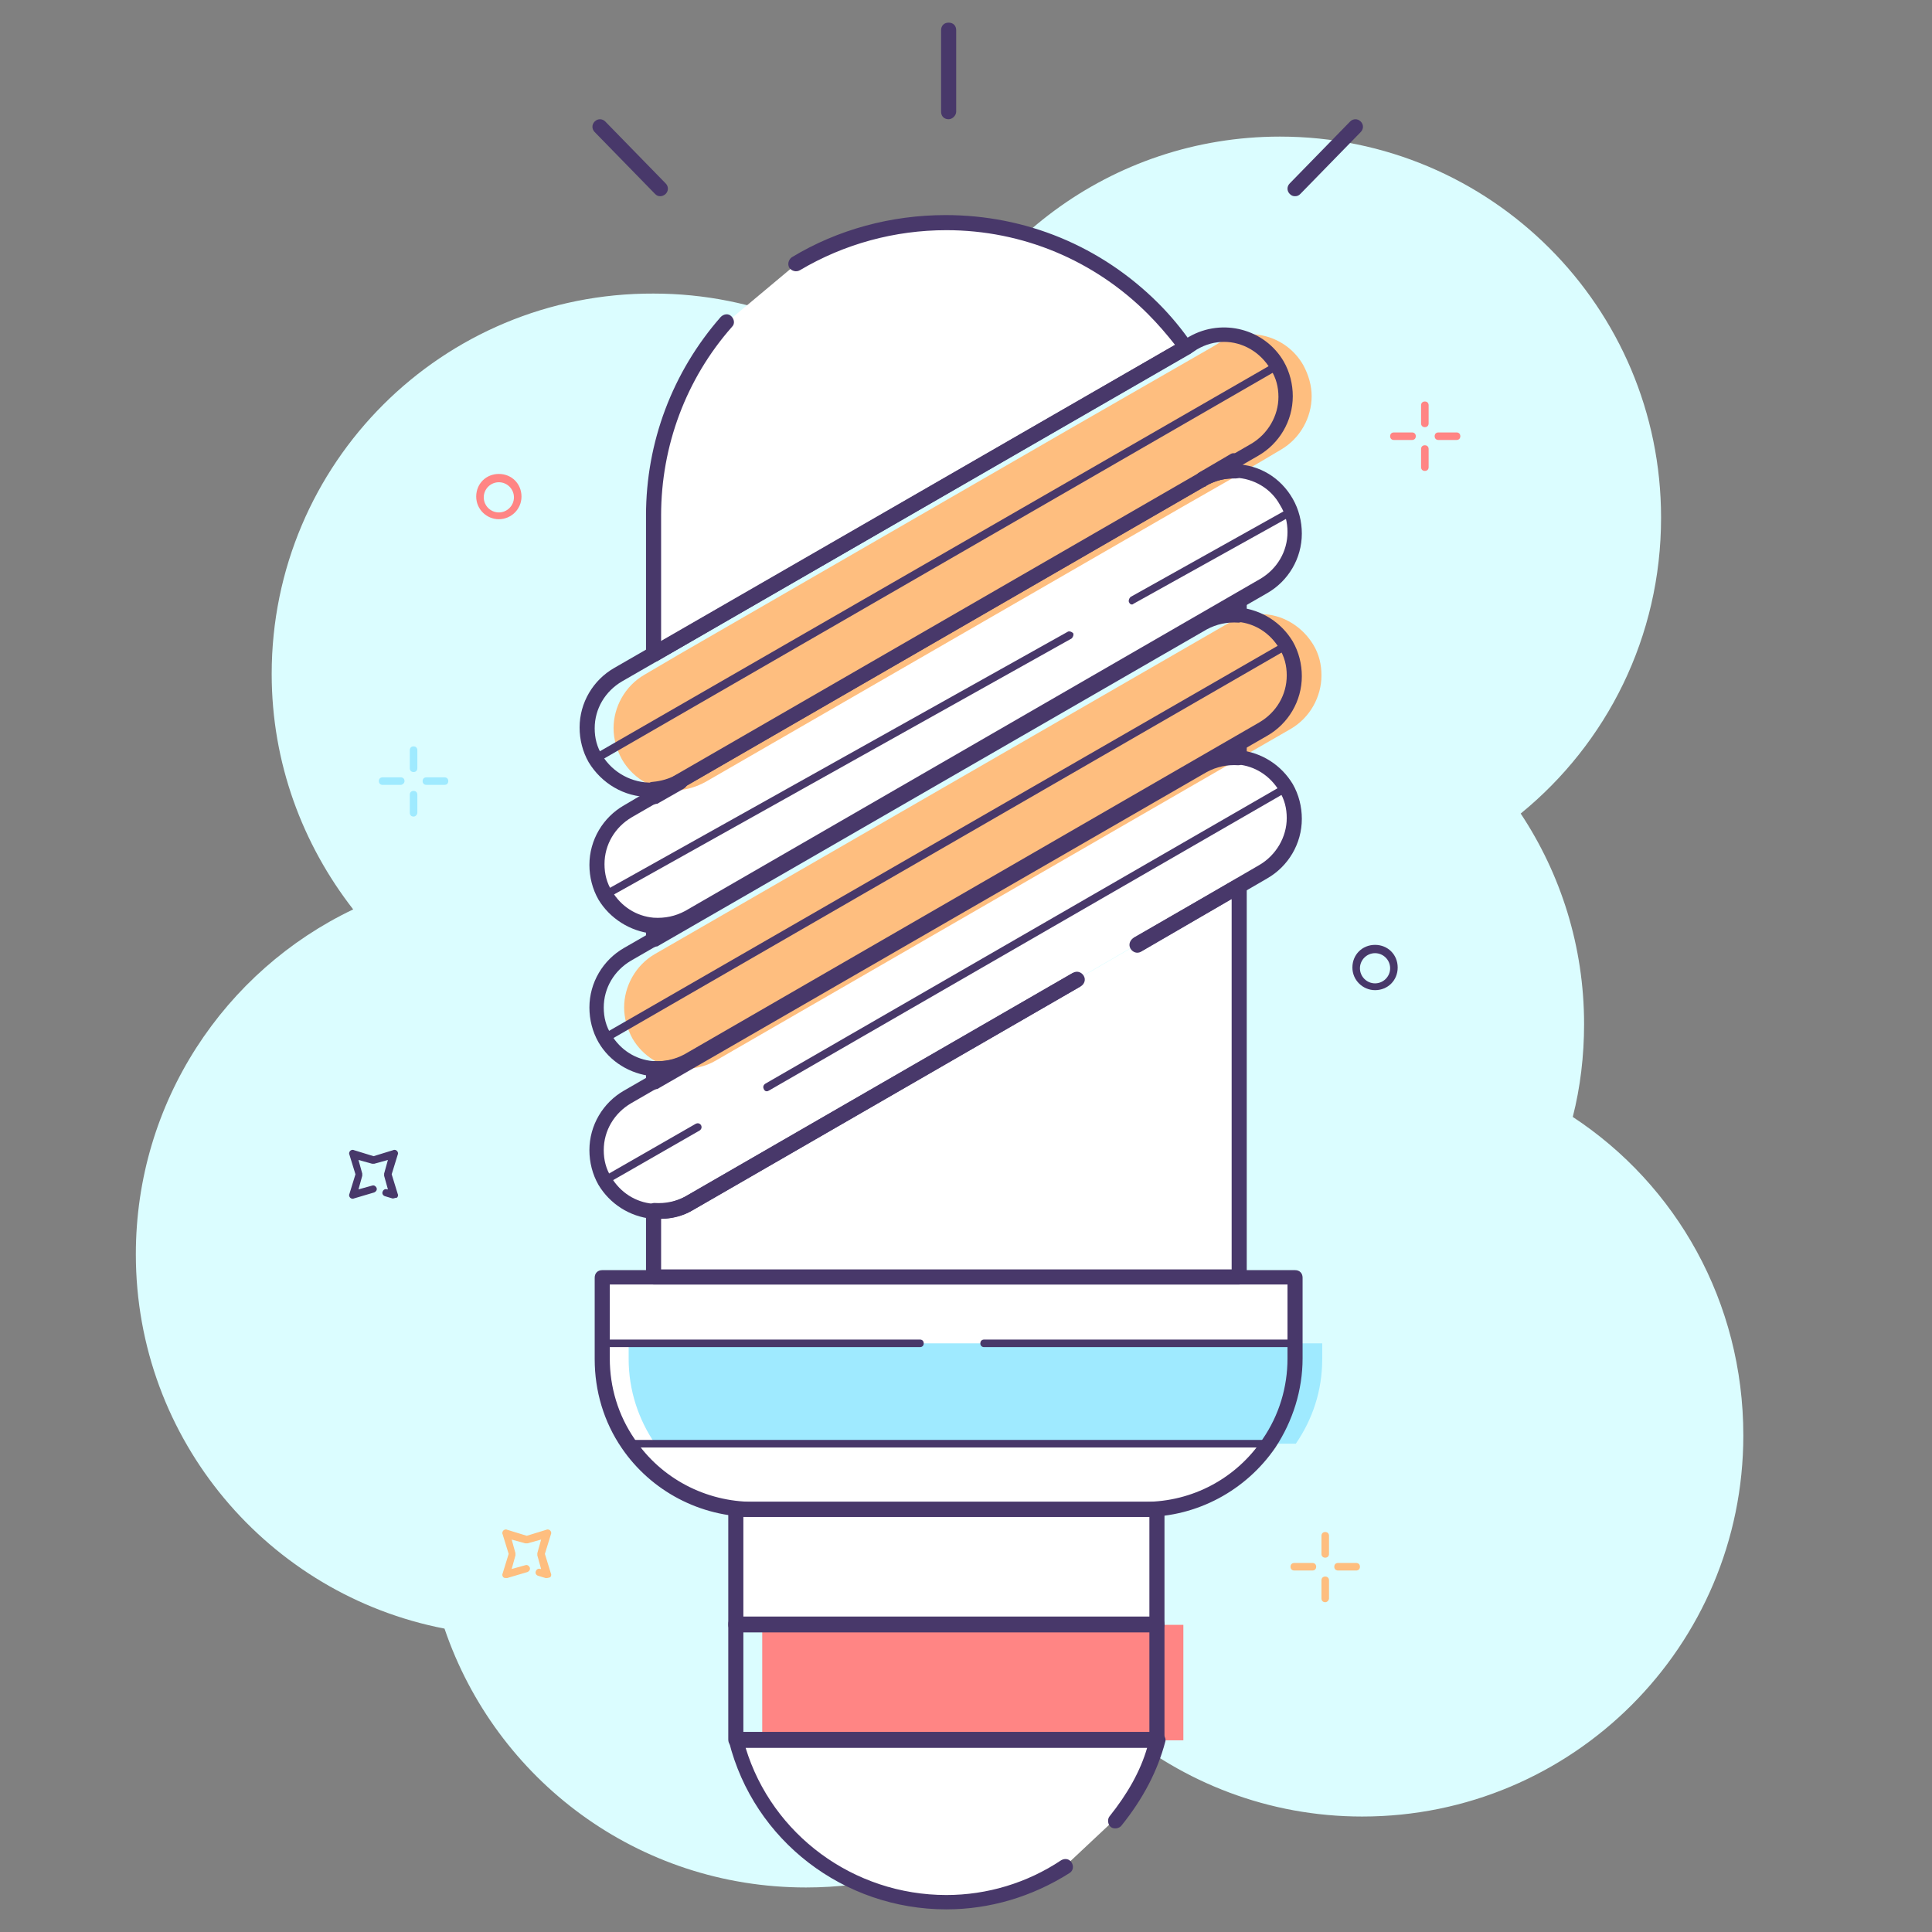 <svg xmlns="http://www.w3.org/2000/svg" id="Layer_1" x="0" y="0" enable-background="new 0 0 256 256" version="1.1" viewBox="0 0 256 256" xml:space="preserve"><rect x="0" y="0" width="256" height="256" fill="#808080" stroke="none"/><style>.st0{fill:#DBFDFF;}
	.st1{fill:#FFFFFF;}
	.st2{fill:#FEBE7F;}
	.st3{fill:#9FEAFF;}
	.st4{fill:#FF8584;}
	.st5{fill:#48386A;}</style><path d="M208.4 148c1-3.9 1.5-8.1 1.5-12.3 0-10.3-3.1-19.9-8.4-27.9 11.4-9.3 18.6-23.4 18.6-39.2 0-27.9-22.6-50.5-50.5-50.5-22.4 0-41.4 14.6-48 34.9-9.1-8.7-21.4-14.1-35-14.1-28-.1-50.6 22.5-50.6 50.4 0 11.8 4.1 22.6 10.8 31.2-17 8.1-28.8 25.5-28.8 45.7 0 24.6 17.6 45.1 40.9 49.6 6.8 20 25.6 34.3 47.9 34.3 17 0 32.1-8.4 41.2-21.3 8.8 7.4 20.1 11.9 32.5 11.9 27.9 0 50.5-22.6 50.5-50.5 0-17.7-8.9-33.2-22.6-42.2zm-100.1-13.1c.2-.1.4-.2.7-.3V135.8c-.3-.3-.5-.6-.7-.9z" class="st0"/><path d="M105.5 35c5.8-3.5 12.6-5.5 19.9-5.5 10.7 0 20.4 4.3 27.5 11.4 1.6 1.6 3 3.3 4.3 5.1L86.6 86.7V68.3c0-9.8 3.6-18.8 9.7-25.6l9.2-7.7zM150.8 125.1l13.4-7.7v51.9H86.6v-8.8c1.6.2 3.3-.2 4.8-1.1l51.3-29.6 8.1-4.7zM171.6 70.6c0 2.8-1.5 5.6-4.1 7.1l-3.3 1.9-72.8 42c-1.5.9-3.2 1.2-4.8 1.1-2.5-.2-4.9-1.7-6.3-4-.7-1.3-1.1-2.7-1.1-4.1 0-2.8 1.5-5.6 4.1-7.1l3.3-1.9 3.5-2 63.1-36.4 6.3-3.6c1.4-.8 2.9-1.1 4.3-1.1 2.7.1 5.3 1.5 6.8 4.1.7 1.2 1 2.6 1 4z" class="st1"/><path d="m142.6 129.8-51.3 29.6c-1.5.9-3.2 1.2-4.8 1.1-2.5-.2-4.9-1.7-6.3-4-.7-1.3-1.1-2.7-1.1-4.1 0-2.8 1.5-5.6 4.1-7.1l3.3-1.9 72.8-42c1.5-.9 3.2-1.2 4.8-1.1 2.5.2 4.9 1.7 6.3 4 .7 1.3 1.1 2.7 1.1 4.1 0 2.8-1.5 5.6-4.1 7.1l-3.3 1.9-13.4 7.7-8.1 4.7zM171.6 169.2V180c0 4.2-1.3 8-3.5 11.2-3.6 5.3-9.6 8.7-16.5 8.7H99.7c-6.8 0-12.9-3.4-16.5-8.7-2.2-3.2-3.5-7.1-3.5-11.2v-10.8h91.9z" class="st1"/><path d="M97.5 200H153.3V215.3H97.5z" class="st1"/><path d="M141.1 247.3c-4.5 3-9.9 4.7-15.8 4.7-13.3 0-24.7-9.1-27.9-21.5h55.8c-1 4-3.1 7.6-5.6 10.7l-6.5 6.1z" class="st1"/><path d="M175.1 89.5c0 2.8-1.5 5.6-4.1 7.1l-3.3 1.9-72.8 42c-1.5.9-3.2 1.2-4.8 1.1-2.5-.2-4.9-1.6-6.3-4-.7-1.3-1.1-2.7-1.1-4.1 0-2.8 1.5-5.6 4.1-7.1l3.3-1.9 72.8-42c1.5-.9 3.2-1.2 4.8-1.1 2.5.2 4.9 1.7 6.3 4 .8 1.3 1.1 2.7 1.1 4.1zM141.8 56.8 160.6 46l1-.6c3.9-2.3 8.9-.9 11.1 3 .7 1.3 1.1 2.7 1.1 4.1 0 2.8-1.5 5.6-4.1 7.1l-2.7 1.6-4.1 2.4-6.3 3.6-63.1 36.4c-1.1.6-2.3 1-3.5 1.1-3 .2-6-1.3-7.6-4.1-.7-1.3-1.1-2.7-1.1-4.1 0-2.8 1.5-5.6 4.1-7.1l4.6-2.7 51.8-29.9z" class="st2"/><path d="M134 178h41.2v2.1c0 4.2-1.3 8-3.5 11.2H86.8c-2.2-3.2-3.5-7.1-3.5-11.2V178H134z" class="st3"/><path d="M101 215.3H156.8V230.6H101z" class="st4"/><path d="M86.6 106.6c-.2 0-.3 0-.5-.1-.3-.2-.5-.5-.5-.9v-1c0-.5.4-1 .9-1 1.1-.1 2.1-.4 3.1-.9.5-.3 1.1-.1 1.4.4.3.5.1 1.1-.4 1.4l-3.5 2c-.2 0-.4.1-.5.1zM86.6 87.7c-.2 0-.3 0-.5-.1-.3-.2-.5-.5-.5-.9V68.3c0-9.7 3.5-19 9.9-26.3.4-.4 1-.5 1.4-.1.4.4.5 1 .1 1.4-6.1 6.9-9.4 15.8-9.4 25V85l68.1-39.3c-1.1-1.4-2.3-2.8-3.6-4.1-7.1-7.1-16.6-11.1-26.7-11.1-6.8 0-13.5 1.8-19.4 5.3-.5.3-1.1.1-1.4-.3-.3-.5-.1-1.1.3-1.4 6.1-3.7 13.2-5.6 20.4-5.6 10.6 0 20.6 4.1 28.2 11.7 1.6 1.6 3.1 3.4 4.4 5.3.2.2.2.5.2.8-.1.3-.2.5-.5.6L87.1 87.6c-.2.1-.4.1-.5.1zM159.4 64.5c-.3 0-.7-.2-.9-.5-.3-.5-.1-1.1.4-1.4l4.1-2.4c.3-.2.6-.2.9 0 .3.1.5.4.6.7.1.4.2.9.2 1.4 0 .3 0 .6-.2.8-.2.2-.5.3-.8.3-1.3-.1-2.6.3-3.8.9-.1.2-.3.2-.5.2zM86.6 125.5c-.2 0-.3 0-.5-.1-.3-.2-.5-.5-.5-.9v-1.8c0-.3.1-.6.3-.7.2-.2.5-.3.8-.3 1.5.1 2.9-.2 4.2-.9l72.8-42c.3-.2.7-.2 1 0 .3.2.5.5.5.9v1.8c0 .3-.1.6-.3.7s-.5.3-.8.3c-1.5-.1-2.9.2-4.2.9l-72.8 42c-.2 0-.4.1-.5.1zM86.6 144.4c-.2 0-.3 0-.5-.1-.3-.2-.5-.5-.5-.9v-1.8c0-.3.1-.6.3-.7s.5-.3.8-.3c1.5.1 2.9-.2 4.2-.9l72.8-42c.3-.2.7-.2 1 0 .3.2.5.5.5.9v1.8c0 .3-.1.6-.3.7s-.5.3-.8.3c-1.5-.1-2.9.2-4.2.9l-72.8 42c-.2 0-.4.1-.5.1zM164.2 170.2H86.6c-.6 0-1-.4-1-1v-8.8c0-.3.1-.6.3-.7s.5-.3.8-.3c1.5.1 2.9-.2 4.2-.9l51.3-29.6c.5-.3 1.1-.1 1.4.4.3.5.1 1.1-.4 1.4l-51.3 29.6c-1.3.8-2.8 1.2-4.3 1.2v6.7h75.6v-49.1l-11.9 6.9c-.5.3-1.1.1-1.4-.4s-.1-1.1.4-1.4l13.4-7.7c.3-.2.7-.2 1 0 .3.2.5.5.5.9v51.9c0 .5-.4.9-1 .9z" class="st5"/><path d="M87.3 123.7h-.9c-2.9-.3-5.6-2-7.1-4.5-.8-1.4-1.2-3-1.2-4.6 0-3.3 1.8-6.3 4.6-7.9l6.8-4 69.3-40c1.5-.9 3.2-1.3 4.9-1.2 3.2.1 6 1.8 7.6 4.6.8 1.4 1.2 3 1.2 4.6 0 3.3-1.8 6.3-4.6 7.9l-3.3 1.9-72.8 42c-1.3.8-2.9 1.2-4.5 1.2zm76.1-60.3c-1.2 0-2.4.3-3.5.9l-76.2 44c-2.2 1.3-3.6 3.6-3.6 6.2 0 1.3.3 2.5 1 3.6 1.2 2 3.2 3.3 5.5 3.5 1.5.1 2.9-.2 4.2-.9l76.2-44c2.2-1.3 3.6-3.6 3.6-6.2 0-1.3-.3-2.5-1-3.6-1.2-2.2-3.5-3.5-5.9-3.6-.1.1-.2.1-.3.1z" class="st5"/><path d="M87.3 142.6h-.9c-2.9-.3-5.6-1.9-7.1-4.5-.8-1.4-1.2-3-1.2-4.6 0-3.3 1.8-6.3 4.6-7.9l3.3-1.9 72.8-42c1.7-1 3.5-1.4 5.4-1.2 3 .3 5.6 2 7.1 4.5.8 1.4 1.2 3 1.2 4.6 0 3.3-1.8 6.3-4.6 7.9l-3.3 1.9-72.8 42c-1.3.8-2.9 1.2-4.5 1.2zm76.1-60.3c-1.2 0-2.5.3-3.6 1l-76.2 44c-2.2 1.3-3.6 3.6-3.6 6.2 0 1.3.3 2.5 1 3.6 1.2 2 3.2 3.3 5.5 3.5 1.5.1 2.9-.2 4.2-.9l76.2-44c2.2-1.3 3.6-3.6 3.6-6.2 0-1.3-.3-2.5-1-3.6-1.2-2-3.2-3.3-5.5-3.5-.1-.1-.3-.1-.6-.1z" class="st5"/><path d="M87.3 161.5h-.9c-3-.3-5.6-2-7.1-4.5-.8-1.4-1.2-3-1.2-4.6 0-3.3 1.8-6.3 4.6-7.9l3.3-1.9 72.8-42c1.7-1 3.5-1.4 5.4-1.2 3 .3 5.6 2 7.1 4.5.8 1.4 1.2 3 1.2 4.6 0 3.3-1.8 6.3-4.6 7.9l-16.7 9.7c-.5.3-1.1.1-1.4-.4s-.1-1.1.4-1.4l16.7-9.7c2.2-1.3 3.6-3.7 3.6-6.2 0-1.3-.3-2.5-1-3.6-1.2-2-3.2-3.3-5.5-3.5-1.5-.1-2.9.2-4.2.9l-76.2 44c-2.2 1.3-3.6 3.6-3.6 6.2 0 1.3.3 2.5 1 3.6 1.2 2 3.2 3.3 5.5 3.5 1.5.1 2.9-.2 4.2-.9L142 129c.5-.3 1.1-.1 1.4.4.3.5.1 1.1-.4 1.4l-51.3 29.6c-1.2.7-2.8 1.1-4.4 1.1zM86 105.6c-3.3 0-6.3-1.8-8-4.6-.8-1.4-1.2-3-1.2-4.6 0-3.3 1.8-6.3 4.6-7.9L137.8 56l.5.9-.5-.9 19.8-11.4c4.4-2.5 10-1 12.5 3.3.8 1.4 1.2 3 1.2 4.6 0 3.3-1.8 6.3-4.6 7.9l-76.2 44c-1.2.7-2.5 1.1-3.9 1.2H86zm76.2-60.3c-1.2 0-2.4.3-3.6 1l-.9.6-75.3 43.4c-2.2 1.3-3.6 3.6-3.6 6.2 0 1.3.3 2.5 1 3.6 1.4 2.3 4 3.7 6.7 3.6 1.1-.1 2.1-.4 3.1-.9l76.2-44c2.2-1.3 3.6-3.7 3.6-6.2 0-1.3-.3-2.5-1-3.6-1.4-2.4-3.8-3.7-6.2-3.7zM168.1 191.8H83.3c-.2 0-.3-.1-.4-.2-2.3-3.4-3.6-7.4-3.6-11.5V178c0-.3.2-.5.5-.5h42.1c.3 0 .5.2.5.5s-.2.5-.5.5H80.3v1.6c0 3.9 1.1 7.6 3.2 10.7h84.4c2.1-3.2 3.2-6.9 3.2-10.7v-1.6h-40.7c-.3 0-.5-.2-.5-.5s.2-.5.5-.5h41.2c.3 0 .5.2.5.5v2.1c0 4.1-1.2 8.1-3.6 11.5 0 .1-.2.2-.4.2z" class="st5"/><path d="M151.7 201h-52c-6.9 0-13.4-3.4-17.3-9.1-2.4-3.5-3.6-7.6-3.6-11.8v-10.8c0-.6.4-1 1-1h91.8c.6 0 1 .4 1 1V180c0 4.2-1.3 8.3-3.6 11.8-3.9 5.7-10.4 9.2-17.3 9.2zm-70.9-30.8v9.8c0 3.8 1.1 7.5 3.3 10.7 3.5 5.2 9.4 8.3 15.7 8.3h51.9c6.3 0 12.1-3.1 15.6-8.3 2.2-3.2 3.3-6.9 3.3-10.7v-9.8H80.8z" class="st5"/><path d="M153.3 216.3H97.5c-.6 0-1-.4-1-1V200c0-.6.4-1 1-1h55.8c.6 0 1 .4 1 1v15.3c0 .5-.5 1-1 1zm-54.8-2h53.8V201H98.5v13.3z" class="st5"/><path d="M153.3 231.5H97.5c-.6 0-1-.4-1-1v-15.3c0-.6.4-1 1-1h55.8c.6 0 1 .4 1 1v15.3c0 .6-.5 1-1 1zm-54.8-2h53.8v-13.3H98.5v13.3z" class="st5"/><path d="M125.4 253c-13.6 0-25.5-9.1-28.8-22.2-.1-.3 0-.6.2-.9s.5-.4.8-.4h55.8c.3 0 .6.1.8.4s.3.6.2.9c-1 3.8-2.9 7.5-5.8 11.1-.3.4-1 .5-1.4.2-.4-.3-.5-1-.2-1.4 2.4-3 4.1-6 5-9.1H98.8c3.5 11.5 14.3 19.5 26.6 19.5 5.4 0 10.7-1.6 15.2-4.6.5-.3 1.1-.2 1.4.3s.2 1.1-.3 1.4c-4.9 3.1-10.5 4.8-16.3 4.8zM78.9 101c-.2 0-.3-.1-.4-.3-.1-.2-.1-.5.2-.7L169 48c.2-.1.5-.1.7.2.1.2.1.5-.2.7L79.2 101h-.3zM150 80.1c-.2 0-.3-.1-.4-.3-.1-.2 0-.5.2-.7l21.1-11.8c.2-.1.5 0 .7.2.1.2 0 .5-.2.7L150.2 80s-.1.1-.2.1zM80.2 119.1c-.2 0-.3-.1-.4-.3-.1-.2 0-.5.2-.7l61.5-34.4c.2-.1.5 0 .7.2.1.2 0 .5-.2.7L80.5 119c-.1.1-.2.1-.3.1zM80.2 138c-.2 0-.3-.1-.4-.3-.1-.2-.1-.5.2-.7l90.3-52c.2-.1.5-.1.7.2.1.2.1.5-.2.7L80.5 138h-.3zM101.6 144.6c-.2 0-.3-.1-.4-.3-.1-.2-.1-.5.2-.7l69-39.8c.2-.1.5-.1.7.2.1.2.1.5-.2.7l-69 39.8c-.2.1-.2.1-.3.1zM80.2 156.9c-.2 0-.3-.1-.4-.3-.1-.2-.1-.5.2-.7l12.2-7c.2-.1.5-.1.7.2.1.2.1.5-.2.7l-12.2 7c-.1.1-.2.1-.3.1zM125.7 15.8c-.6 0-1-.4-1-1V4c0-.6.4-1 1-1s1 .4 1 1v10.8c0 .5-.5 1-1 1zM87.5 26c-.3 0-.5-.1-.7-.3l-8-8.2c-.4-.4-.4-1 0-1.4.4-.4 1-.4 1.4 0l8 8.2c.4.4.4 1 0 1.4-.2.2-.5.3-.7.3zM171.6 26c-.3 0-.5-.1-.7-.3-.4-.4-.4-1 0-1.4l8-8.2c.4-.4 1-.4 1.4 0 .4.4.4 1 0 1.4l-8 8.2c-.2.2-.4.3-.7.3z" class="st5"/><g><path d="M182.2 131.2c-1.6 0-3-1.3-3-3s1.3-3 3-3 3 1.3 3 3-1.3 3-3 3zm0-4.9c-1.1 0-2 .9-2 2s.9 2 2 2 2-.9 2-2-.9-2-2-2z" class="st5"/></g><g><path d="M66.1 68.8c-1.6 0-3-1.3-3-3s1.3-3 3-3 3 1.3 3 3-1.4 3-3 3zm0-4.9c-1.1 0-2 .9-2 2s.9 2 2 2 2-.9 2-2-.9-2-2-2z" class="st4"/></g><g><path d="M52.1 158.8H52l-1-.3c-.3-.1-.4-.4-.3-.6.1-.3.4-.4.6-.3h.1l-.5-1.8v-.3l.5-1.8-1.8.5h-.3l-1.8-.5.5 1.8v.3l-.5 1.8 1.8-.5c.3-.1.5.1.6.3.1.3-.1.5-.3.6l-2.7.8c-.2.1-.4 0-.5-.1-.1-.1-.2-.3-.1-.5l.8-2.6-.8-2.6c-.1-.2 0-.4.1-.5.1-.1.3-.2.5-.1l2.6.8 2.6-.8c.2-.1.4 0 .5.1s.2.3.1.5l-.8 2.6.8 2.6c.1.2 0 .4-.1.5-.2 0-.4.1-.5.1z" class="st5"/></g><g><path d="M72.4 209.1h-.1l-1-.3c-.3-.1-.4-.4-.3-.6.1-.3.4-.4.6-.3h.1l-.5-1.8v-.3l.5-1.8-1.8.5h-.3l-1.8-.5.5 1.8v.3l-.5 1.8 1.8-.5c.3-.1.5.1.6.3.1.3-.1.5-.3.6l-2.7.8c-.2 0-.4 0-.5-.1-.1-.1-.2-.3-.1-.5l.8-2.6-.8-2.6c-.1-.2 0-.4.1-.5.1-.1.3-.2.5-.1l2.6.8 2.6-.8c.2-.1.4 0 .5.1s.2.3.1.5l-.8 2.6.8 2.6c.1.2 0 .4-.1.5-.3.1-.4.1-.5.1z" class="st2"/></g><g><path d="M188.8 56.6c-.3 0-.5-.2-.5-.5v-2.4c0-.3.2-.5.5-.5s.5.2.5.5v2.4c0 .3-.2.5-.5.5zM188.8 62.4c-.3 0-.5-.2-.5-.5v-2.4c0-.3.2-.5.5-.5s.5.2.5.5v2.4c0 .3-.2.5-.5.5zM193 58.3h-2.4c-.3 0-.5-.2-.5-.5s.2-.5.5-.5h2.4c.3 0 .5.2.5.5s-.2.5-.5.5zM187.1 58.3h-2.4c-.3 0-.5-.2-.5-.5s.2-.5.5-.5h2.4c.3 0 .5.2.5.5s-.2.5-.5.5z" class="st4"/></g><g><path d="M175.6 206.4c-.3 0-.5-.2-.5-.5v-2.4c0-.3.2-.5.5-.5s.5.2.5.5v2.4c0 .3-.2.5-.5.5zM175.6 212.3c-.3 0-.5-.2-.5-.5v-2.4c0-.3.2-.5.5-.5s.5.2.5.5v2.4c0 .2-.2.5-.5.5zM179.7 208.1h-2.4c-.3 0-.5-.2-.5-.5s.2-.5.5-.5h2.4c.3 0 .5.2.5.5s-.2.5-.5.5zM173.9 208.1h-2.4c-.3 0-.5-.2-.5-.5s.2-.5.5-.5h2.4c.3 0 .5.2.5.5s-.2.5-.5.5z" class="st2"/></g><g><path d="M54.8 102.3c-.3 0-.5-.2-.5-.5v-2.4c0-.3.2-.5.5-.5s.5.2.5.5v2.4c0 .3-.2.5-.5.5zM54.8 108.2c-.3 0-.5-.2-.5-.5v-2.4c0-.3.2-.5.5-.5s.5.2.5.5v2.4c0 .2-.2.5-.5.5zM58.9 104h-2.4c-.3 0-.5-.2-.5-.5s.2-.5.5-.5h2.4c.3 0 .5.2.5.5s-.2.5-.5.5zM53.1 104h-2.4c-.3 0-.5-.2-.5-.5s.2-.5.5-.5h2.4c.3 0 .5.2.5.5s-.3.5-.5.5z" class="st3"/></g></svg>